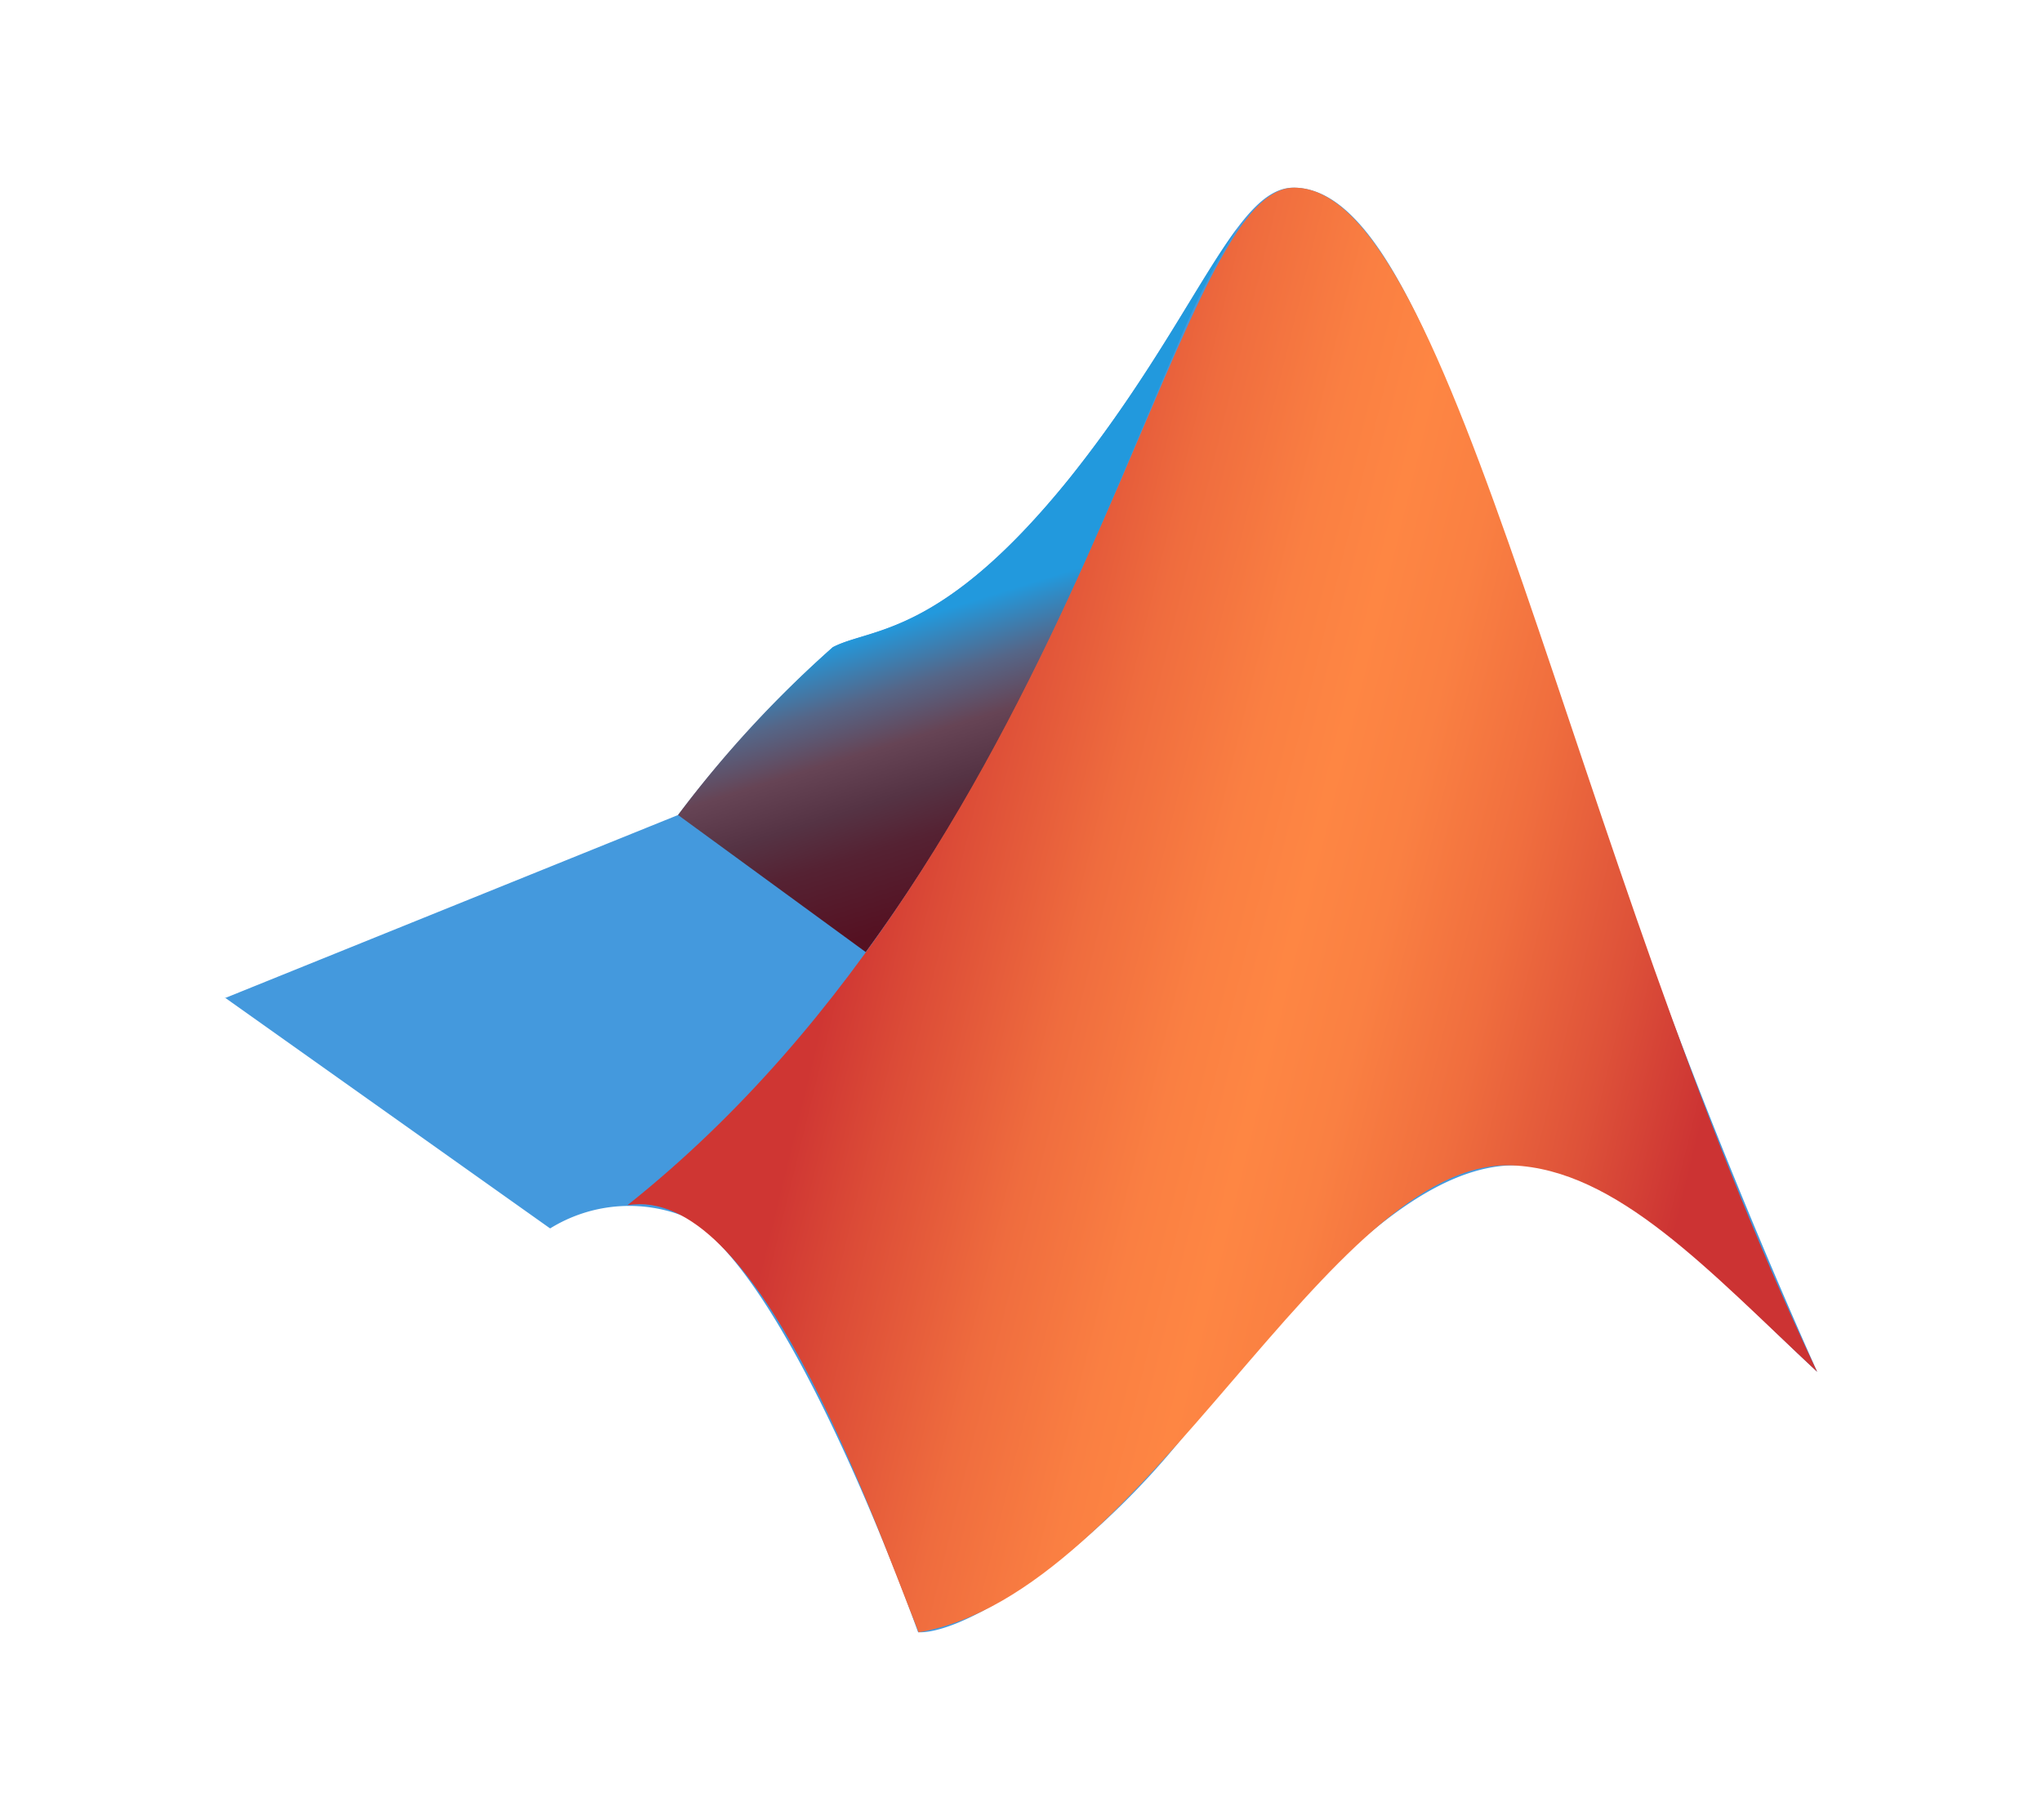 <svg viewBox="0 0 128 128" class="pgrmicn"
     width="21.32px" height="19px">
    <defs>
        <linearGradient id="matlab-original-a" gradientUnits="userSpaceOnUse" x1="16.803" y1="16.631" x2="15.013"
                        y2="22.411" gradientTransform="matrix(4 0 0 -4 0 128)">
            <stop offset="0" stop-color="#512"></stop>
            <stop offset=".23" stop-color="#523"></stop>
            <stop offset=".36" stop-color="#534"></stop>
            <stop offset=".51" stop-color="#645"></stop>
            <stop offset=".66" stop-color="#568"></stop>
            <stop offset=".84" stop-color="#29d"></stop>
        </linearGradient>
        <linearGradient id="matlab-original-b" gradientUnits="userSpaceOnUse" x1="29.71" y1="18.983" x2="11.71"
                        y2="14.563" gradientTransform="scale(4)">
            <stop offset=".081" stop-color="#c33"></stop>
            <stop offset=".189" stop-color="#de5239"></stop>
            <stop offset=".313" stop-color="#f06e3e"></stop>
            <stop offset=".421" stop-color="#fa8042"></stop>
            <stop offset=".5" stop-color="#fe8643"></stop>
            <stop offset=".58" stop-color="#fa7f42"></stop>
            <stop offset=".696" stop-color="#ef6c3e"></stop>
            <stop offset=".833" stop-color="#dc4c37"></stop>
            <stop offset=".916" stop-color="#cf3633"></stop>
        </linearGradient>
    </defs>
    <path
            d="M8 70.2l31.879-12.88a82.62 82.62 0 0110.883-11.8c2.636-1.399 7.597-.641 16.68-11.918 8.796-11 11.597-20.403 15.718-20.403 6.52 0 11.32 14.082 18.602 35.403A461.75 461.75 0 00120 96.48c-7.602-7.082-14.078-14.718-21.48-14.52-6.88.161-14.52 8.321-22.88 18.802C69 109.16 60.2 114.922 56.763 114.8c0 0-8.883-25.121-16.32-29.2a10.563 10.563 0 00-9.563.797L8 70.16zm0 0"
            fill="#49d"></path>
    <path
            d="M79.2 16.078c-2.68 3.602-5.92 10.203-11.76 17.524-9.082 11.277-14 10.52-16.68 11.918a78.673 78.673 0 00-10.882 11.8l13.2 9.64C64.28 51.68 70.28 35.122 74.96 24.399a54.649 54.649 0 014.238-8.32zm0 0"
            fill="url(#matlab-original-a)"></path>
    <path
            d="M83.2 13.2c-8.72 0-14.68 45.921-46.88 71.562 9.04-1.48 16.88 20.957 20.48 30.039 16-2.723 28.802-33.32 41.72-32.84 7.402.277 13.878 7.437 21.48 14.52C102.64 60 94.52 13.198 83.2 13.198zm0 0"
            fill="url(#matlab-original-b)"></path>
</svg>